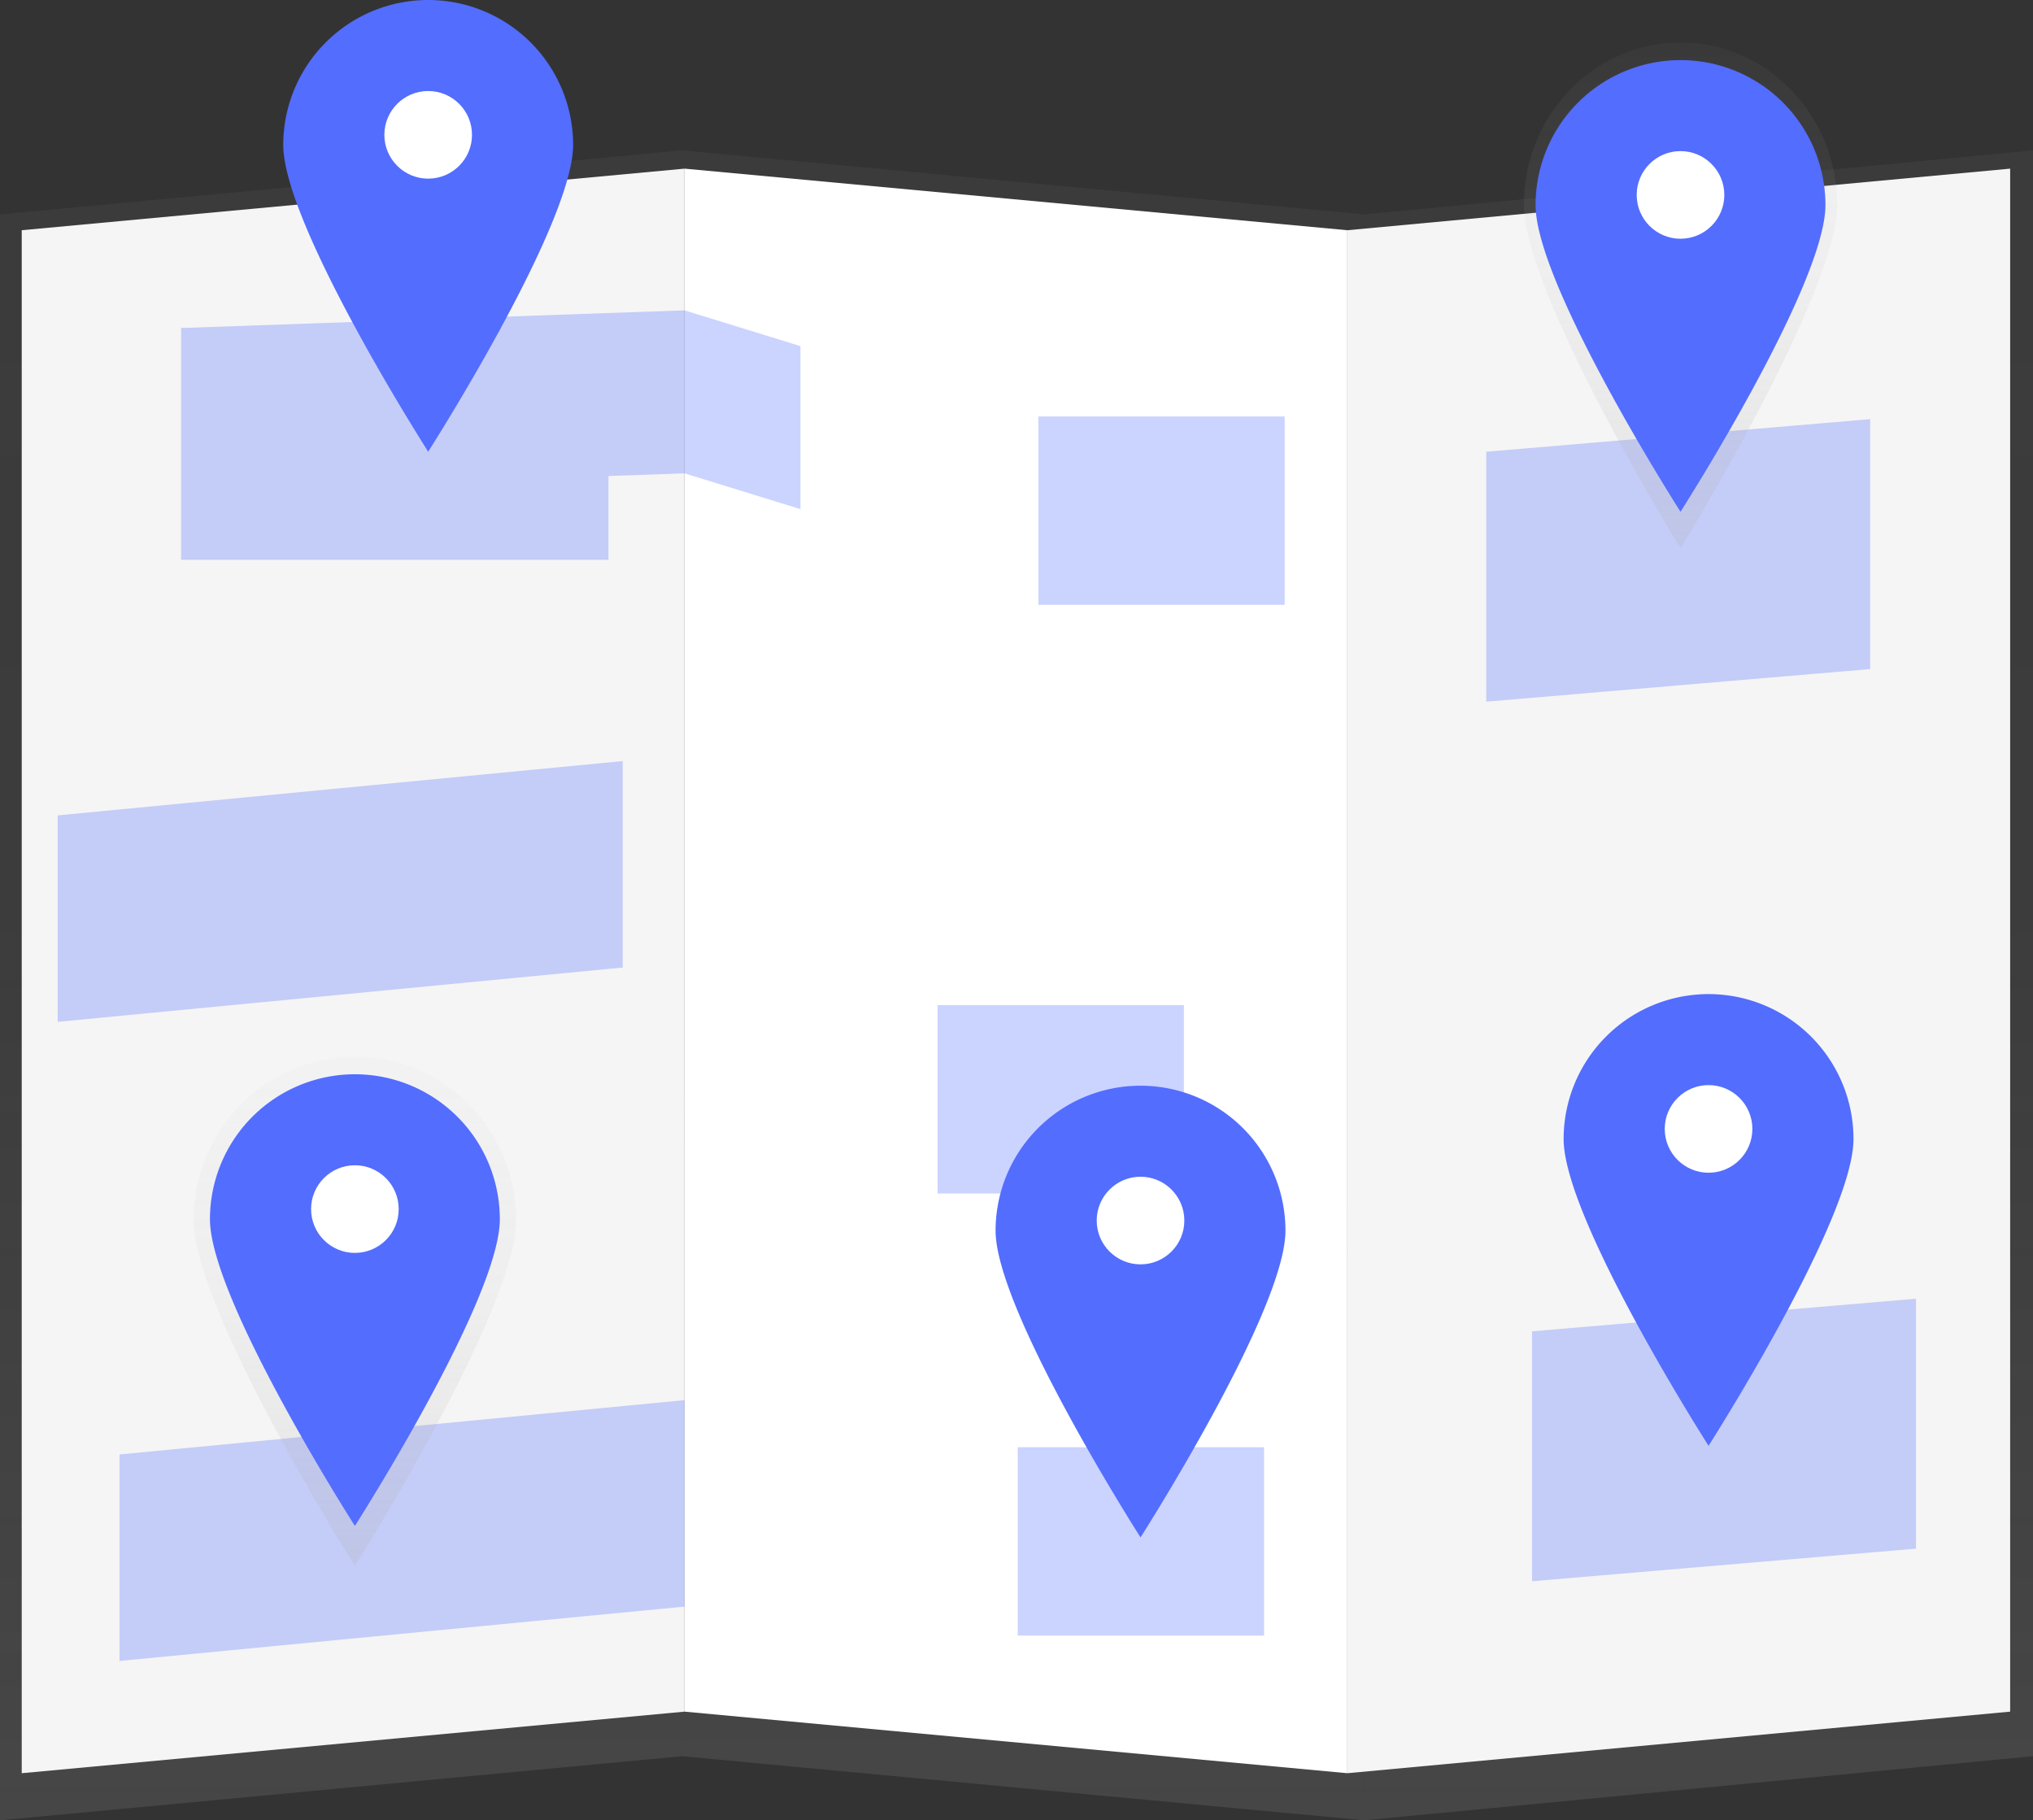 <svg id="e6acf613-1465-4206-8e97-2c0e8d4b1ea6" data-name="Layer 1" xmlns="http://www.w3.org/2000/svg" xmlns:xlink="http://www.w3.org/1999/xlink" width="887.591" height="794.699" viewBox="0 0 887.591 794.699"><rect x="0" y="0" width="887.591" height="794.699" fill="#333333" stroke="none"/><defs><linearGradient id="e7432531-051f-4229-a0a7-c46f90e1c00c" x1="148.905" y1="794.699" x2="148.905" y2="65.634" gradientUnits="userSpaceOnUse"><stop offset="0" stop-color="gray" stop-opacity="0.25"/><stop offset="0.535" stop-color="gray" stop-opacity="0.12"/><stop offset="1" stop-color="gray" stop-opacity="0.1"/></linearGradient><linearGradient id="b47202c6-c1c9-40b8-92af-db2c55bf8bd1" x1="446.716" y1="794.699" x2="446.716" y2="65.634" xlink:href="#e7432531-051f-4229-a0a7-c46f90e1c00c"/><linearGradient id="adbec034-83c8-4647-bb3b-2a01b75562b1" x1="741.606" y1="794.699" x2="741.606" y2="65.634" xlink:href="#e7432531-051f-4229-a0a7-c46f90e1c00c"/><linearGradient id="eb6a4cdb-41e1-4fe3-bddb-eac7508f621d" x1="889.9" y1="291.937" x2="889.9" y2="71.206" gradientUnits="userSpaceOnUse"><stop offset="0" stop-color="#b3b3b3" stop-opacity="0.25"/><stop offset="0.535" stop-color="#b3b3b3" stop-opacity="0.1"/><stop offset="1" stop-color="#b3b3b3" stop-opacity="0.05"/></linearGradient><linearGradient id="f829b744-a02a-4a2c-9fed-3f5da7d4212f" x1="733.695" y1="105.86" x2="733.695" y2="63.032" gradientUnits="userSpaceOnUse"><stop offset="0" stop-opacity="0.12"/><stop offset="0.551" stop-opacity="0.09"/><stop offset="1" stop-opacity="0.02"/></linearGradient><linearGradient id="ae45afba-725c-45f7-9e29-49ac6fec796e" x1="311.146" y1="736.281" x2="311.146" y2="513.99" xlink:href="#eb6a4cdb-41e1-4fe3-bddb-eac7508f621d"/><linearGradient id="f4c06303-04ff-41d3-ad1f-a3b84d982f8e" x1="154.941" y1="549.261" x2="154.941" y2="506.13" gradientUnits="userSpaceOnUse"><stop offset="0.005" stop-opacity="0.12"/><stop offset="0.551" stop-opacity="0.09"/><stop offset="1" stop-opacity="0.05"/></linearGradient></defs><title>Map light</title><polygon points="297.81 766.722 0 794.699 0 93.611 297.81 65.634 297.81 766.722" fill="url(#e7432531-051f-4229-a0a7-c46f90e1c00c)"/><polygon points="297.81 766.722 595.621 794.699 595.621 93.611 297.81 65.634 297.81 766.722" fill="url(#b47202c6-c1c9-40b8-92af-db2c55bf8bd1)"/><polygon points="887.591 766.722 595.621 794.699 595.621 93.611 887.591 65.634 887.591 766.722" fill="url(#adbec034-83c8-4647-bb3b-2a01b75562b1)"/><polygon points="298.865 747.261 9.488 774.143 9.488 100.511 298.865 73.629 298.865 747.261" fill="#f5f5f5"/><polygon points="298.865 747.261 588.242 774.143 588.242 100.511 298.865 73.629 298.865 747.261" fill="#fff"/><polygon points="877.618 747.261 588.242 774.143 588.242 100.511 877.618 73.629 877.618 747.261" fill="#f5f5f5"/><polygon points="298.865 135.494 79.065 143.206 79.065 173.251 79.065 214.364 79.065 244.409 265.657 244.409 265.657 207.817 298.865 206.652 349.466 222.271 349.466 151.113 298.865 135.494" fill="#536dfe" opacity="0.3"/><polygon points="298.865 701.403 52.183 725.123 52.183 634.989 298.865 611.269 298.865 701.403" fill="#536dfe" opacity="0.3"/><polygon points="271.865 422.403 25.183 446.123 25.183 355.989 271.865 332.269 271.865 422.403" fill="#536dfe" opacity="0.3"/><rect x="444.344" y="631.826" width="107.528" height="82.227" fill="#536dfe" opacity="0.3"/><rect x="409.344" y="438.826" width="107.528" height="82.227" fill="#536dfe" opacity="0.3"/><rect x="453.344" y="181.826" width="107.528" height="82.227" fill="#536dfe" opacity="0.3"/><polygon points="836.505 676.102 668.888 690.334 668.888 581.225 836.505 566.993 836.505 676.102" fill="#536dfe" opacity="0.3"/><polygon points="816.505 292.102 648.888 306.334 648.888 197.225 816.505 182.993 816.505 292.102" fill="#536dfe" opacity="0.3"/><path d="M958.282,142.038c0,39.119-68.382,149.899-68.382,149.899S821.518,181.157,821.518,142.038,852.134,71.206,889.9,71.206,958.282,102.919,958.282,142.038Z" transform="translate(-156.205 -52.65)" fill="url(#eb6a4cdb-41e1-4fe3-bddb-eac7508f621d)"/><ellipse cx="733.695" cy="84.446" rx="20.674" ry="21.414" fill="url(#f829b744-a02a-4a2c-9fed-3f5da7d4212f)"/><path d="M953.177,142.165c0,34.947-63.277,133.912-63.277,133.912S826.623,177.112,826.623,142.165a63.277,63.277,0,1,1,126.554,0Z" transform="translate(-156.205 -52.65)" fill="#536dfe"/><circle cx="733.695" cy="85.1" r="19.13" fill="#fff"/><path d="M381.558,585.322c0,39.396-70.411,150.959-70.411,150.959s-70.411-111.563-70.411-150.959,31.524-71.332,70.411-71.332S381.558,545.926,381.558,585.322Z" transform="translate(-156.205 -52.65)" fill="url(#ae45afba-725c-45f7-9e29-49ac6fec796e)"/><ellipse cx="154.941" cy="527.695" rx="21.287" ry="21.566" fill="url(#f4c06303-04ff-41d3-ad1f-a3b84d982f8e)"/><path d="M374.423,584.927c0,34.947-63.277,133.912-63.277,133.912S247.869,619.874,247.869,584.927a63.277,63.277,0,1,1,126.554,0Z" transform="translate(-156.205 -52.65)" fill="#536dfe"/><circle cx="154.941" cy="527.862" r="19.13" fill="#fff"/><path d="M717.423,589.927c0,34.947-63.277,133.912-63.277,133.912S590.869,624.874,590.869,589.927a63.277,63.277,0,1,1,126.554,0Z" transform="translate(-156.205 -52.65)" fill="#536dfe"/><circle cx="497.941" cy="532.862" r="19.13" fill="#fff"/><path d="M965.423,549.927c0,34.947-63.277,133.912-63.277,133.912S838.869,584.874,838.869,549.927a63.277,63.277,0,1,1,126.554,0Z" transform="translate(-156.205 -52.65)" fill="#536dfe"/><circle cx="745.941" cy="492.862" r="19.13" fill="#fff"/><path d="M406.423,115.927c0,34.947-63.277,133.912-63.277,133.912S279.869,150.874,279.869,115.927a63.277,63.277,0,1,1,126.554,0Z" transform="translate(-156.205 -52.65)" fill="#536dfe"/><circle cx="186.941" cy="58.862" r="19.13" fill="#fff"/></svg>
